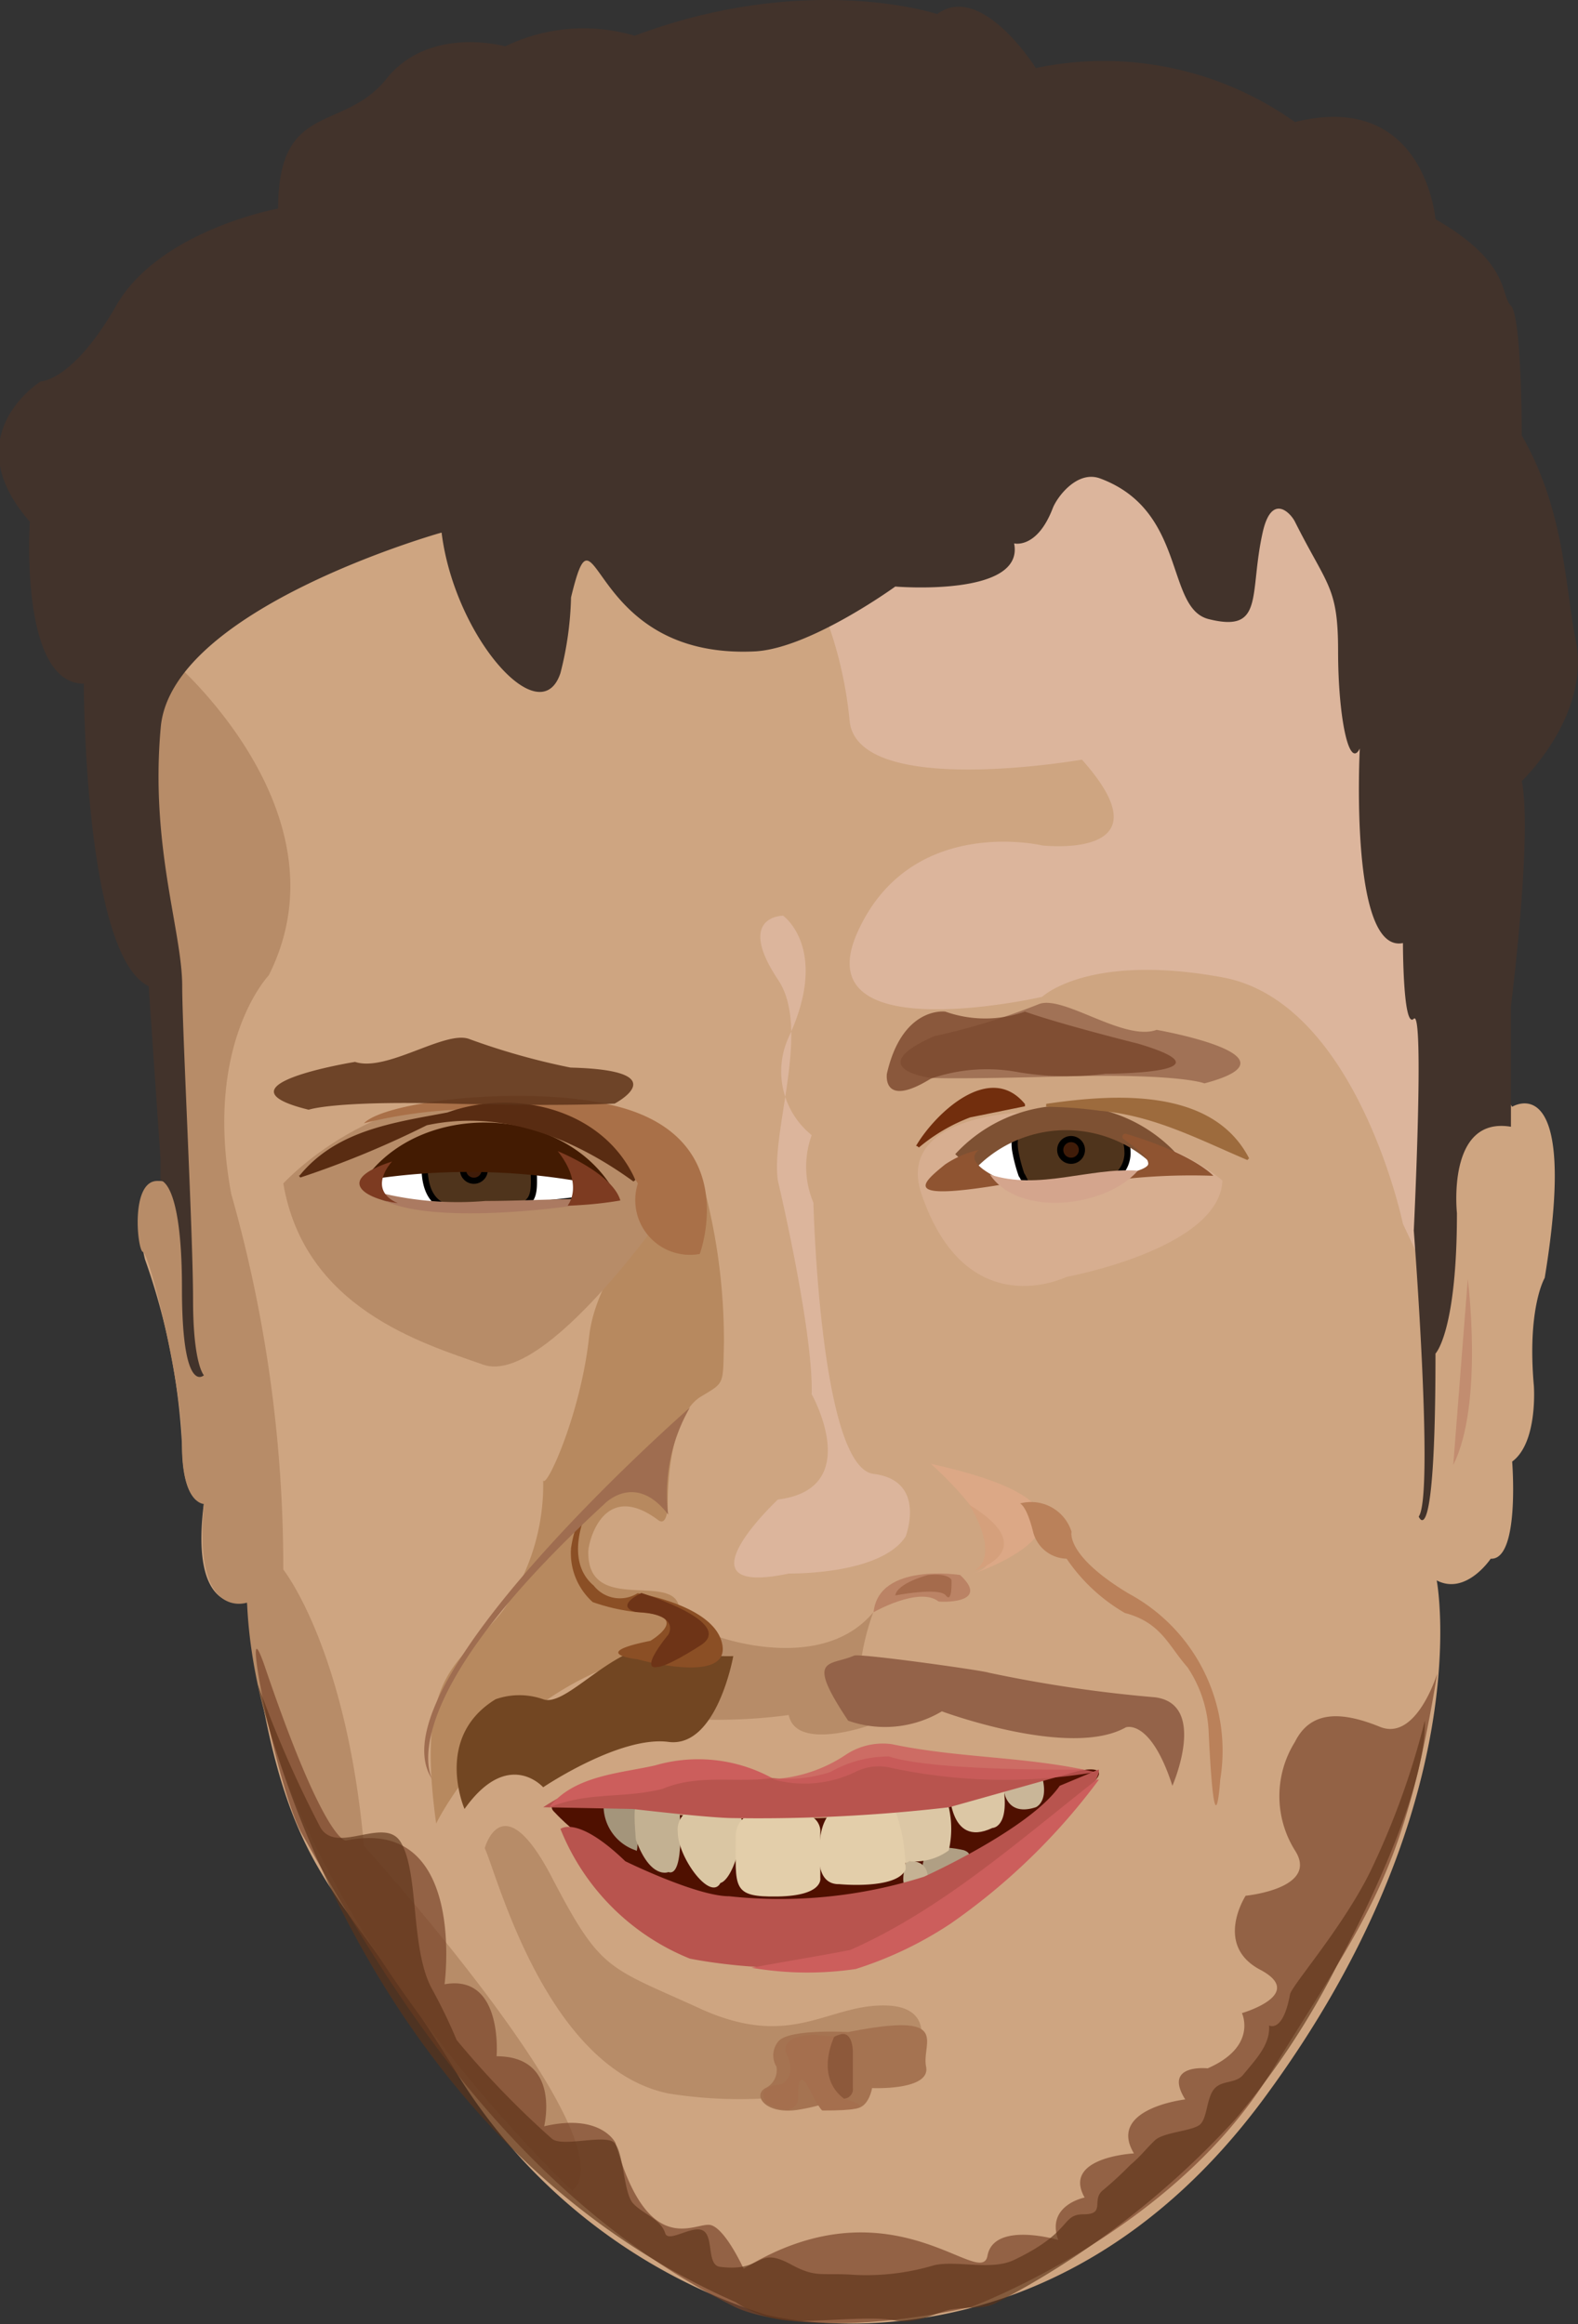<svg id="Layer_1" data-name="Layer 1" xmlns="http://www.w3.org/2000/svg" viewBox="0 0 64 94.27"><rect x="0" y="0" width="64" height="94.27" fill="#333333" stroke="none"/><defs><style>.cls-1{fill:#cea581;}.cls-2{fill:#b7895f;}.cls-3{fill:#b78c68;}.cls-4{fill:#d7ae90;}.cls-5{fill:#a97048;}.cls-6{fill:#dcb59c;}.cls-7{fill:#42332b;}.cls-8{fill:#4f1000;}.cls-9{fill:#b09f84;}.cls-10{fill:#c5b294;}.cls-11{fill:#a4957b;}.cls-12{fill:#c9b698;}.cls-13{fill:#dcc7a5;}.cls-14{fill:#c3b192;}.cls-15{fill:#dac6a3;}.cls-16{fill:#e3ceaa;}.cls-17{fill:#b8544e;}.cls-18,.cls-42{opacity:0.79;}.cls-19{fill:#cc5e5c;}.cls-20{fill:#724622;}.cls-21,.cls-41{fill:#946349;}.cls-22,.cls-42{fill:#78452a;}.cls-22{opacity:0.69;}.cls-23,.cls-34{fill:#5d3319;}.cls-23{opacity:0.65;}.cls-24{fill:#a57351;}.cls-25{fill:#8d593b;}.cls-26{fill:#a56f4e;}.cls-27,.cls-35{fill:#fff;}.cls-27,.cls-28,.cls-29{stroke:#000;stroke-width:0.25px;}.cls-27,.cls-28,.cls-29,.cls-36{stroke-miterlimit:10;}.cls-28{fill:#4f341c;}.cls-29{fill:#401c09;}.cls-30{fill:#431b02;}.cls-31{fill:#ab7a61;}.cls-32{fill:#592c12;}.cls-33{fill:#7d3b21;}.cls-34{opacity:0.85;}.cls-36{fill:none;stroke:#7e5133;}.cls-37{fill:#8f5431;}.cls-38{fill:#722e0d;}.cls-39{fill:#9d6b3d;}.cls-40{fill:#d4a58d;}.cls-41{opacity:0.76;}.cls-43{fill:#bb8365;}.cls-44{fill:#a56b4c;}.cls-45{fill:#dca886;}.cls-46{fill:#d5a07c;}.cls-47{fill:#ba815a;}.cls-48{fill:#8b4f25;}.cls-49{fill:#9f6d50;}.cls-50{fill:#6e3417;}.cls-51{fill:#c28d70;}</style></defs><path class="cls-1" d="M530.43,345.26s-4.93-10.47,11.33-12.54,26.29-2.63,26.29-2.63,6.41-.86,8,1.76,4.28,5.43,4.75,17.52l4.38,6.64s2.74-1.71,1.32,6.94c0,0-.72,1.21-.44,4.38,0,0,.17,2.3-.88,3.07,0,0,.32,4-.87,3.94,0,0-1,1.5-2.19.88,0,0,1.76,9.13-7,21S554.9,405,554.9,405a22.88,22.88,0,0,1-12.7-10.08c-5.06-8.21-6.87-7.3-8.33-18.84,0,0-2.36.78-1.75-4,0,0-.83.11-.88-2.19a26.45,26.45,0,0,0-1.51-7.69s-.88-3.41.8-3.16C530.53,359.11,531.06,349.76,530.43,345.26Z" transform="translate(-523.85 -311.12)"/><path class="cls-2" d="M545.88,371.16a8.81,8.81,0,0,1-1.6,5.24c-1.75,2.27-3.61,2.4-2.74,8.68,0,0,3.46-7.18,11.61-7.23a2.79,2.79,0,0,1-1.79-1.67c-.41-1.21-3.68.36-3.65-2.12,0-.41.62-2.94,2.83-1.29.33.25.39-.37.39-.62,0-1.78.37-3.79,1.34-4.38s.9-.44.94-2.16a24.16,24.16,0,0,0-.94-6.8c-.14-.24-4.16,3.11-4.53,6.55C547.4,368.48,546,371.53,545.88,371.16Z" transform="translate(-523.85 -311.12)"/><path class="cls-3" d="M543.51,386.08c.48,1,2.48,8.92,7.45,9.95a18.39,18.39,0,0,0,9.95-1.18s1.24-2.33-1.13-2.39-3.81,1.83-7.55.12-4-1.48-6-5.32S543.51,386.08,543.51,386.08Z" transform="translate(-523.85 -311.12)"/><path class="cls-4" d="M573.43,359s-2.7-2.41-8.21-2.75c0,0-5.06.13-4,3.29,1.83,5.38,5.88,3.37,5.88,3.37S573.31,361.78,573.43,359Z" transform="translate(-523.85 -311.12)"/><path class="cls-3" d="M535.34,359.12s4.32-4.75,10.37-3.11,5.25,4.08,5.25,4.08-5,7.26-7.51,6.38S536.2,364.17,535.34,359.12Z" transform="translate(-523.85 -311.12)"/><path class="cls-5" d="M549.72,359.12a2.22,2.22,0,0,0,2.51,2.86s1.55-4.13-2.52-5.72c-3.24-1.27-10.13-.59-11.1.42C538.61,356.68,547,354.36,549.72,359.12Z" transform="translate(-523.85 -311.12)"/><path class="cls-3" d="M530.83,337.9s7.25,6.16,3.92,12.78c0,0-2.66,2.78-1.52,8.87a55.55,55.55,0,0,1,2.11,15.23s2.55,3.19,3.27,11.2c0,0,10.87,12,8.45,14,0,0-12.68-11.81-13.19-23.86,0,0-2.21.78-1.75-4,0,0-.9,0-.89-2.43s-1.33-7.74-1.58-7.79-.57-3.37.88-2.82-.71-16.06-.71-16.06S528.84,339.24,530.83,337.9Z" transform="translate(-523.85 -311.12)"/><path class="cls-3" d="M553,377.51s4.18,1.51,6.27-1c0,0-1.17,3-.13,4.58,0,0-3,1.08-3.3-.41a21.81,21.81,0,0,1-3.26.19C551.66,380.78,553,377.51,553,377.51Z" transform="translate(-523.85 -311.12)"/><path class="cls-6" d="M555.61,348.26s-1.93,0-.21,2.59c1.36,2-.3,6.14,0,8.16,0,0,1.44,6.08,1.37,8.66,0,0,2.16,3.83-1.37,4.27,0,0-4.27,4,.45,3,0,0,3.71.07,4.73-1.5,0,0,.88-2.27-1.3-2.54s-2.44-11-2.44-11a3.77,3.77,0,0,1-.07-2.74,3.32,3.32,0,0,1-.92-4C557.5,349.59,555.61,348.26,555.61,348.26Z" transform="translate(-523.85 -311.12)"/><path class="cls-6" d="M580.75,360.76s-1.87-9-7.32-10-7.31.79-7.31.79-9.64,2.21-7.5-2.6,7.5-3.54,7.5-3.54,5.26.61,1.61-3.48c0,0-9.08,1.59-9.42-1.56a16.59,16.59,0,0,0-1.37-5.2L568,328.4l12.51,1.91,3,21.72-1.43,11.55Z" transform="translate(-523.85 -311.12)"/><path class="cls-7" d="M532.12,366.9s-.44-.44-.44-3.07-.44-10.95-.44-12.71c0-2.23-1.31-5.69-.87-10.51s11.39-7.89,11.39-7.89c.52,4.22,4,8.17,4.82,5.7a13.48,13.48,0,0,0,.43-3.07c1.08-4.46.55,2.52,7.45,2.19,2.23-.11,5.7-2.63,5.7-2.63s5.26.44,4.82-1.75c0,0,.92.24,1.56-1.41.17-.46,1-1.58,1.94-1.22,3.51,1.31,2.63,5.26,4.39,5.7,2.28.57,1.63-1,2.19-3.51.36-1.62,1.13-.8,1.31-.44,1.32,2.63,1.75,2.63,1.75,5.26s.44,4.82.88,3.94c0,0-.44,8.33,1.75,7.89,0,0,0,3.51.44,3.07s0,8.59,0,8.59.83,10.75.2,11.6c0,0,.68,1.71.68-6.61,0,0,.87-.88.87-5.7,0,0-.43-3.94,2.19-3.5v-4.89s.88-6.94.44-9.13c0,0,2.8-2.66,2.19-5.7-.44-2.19-.44-5.26-2.19-8.32,0,0,0-4.82-.44-5.26s0-1.75-3.06-3.51c0,0-.44-5.25-5.7-3.94a13.38,13.38,0,0,0-10.51-2.19s-2.2-3.51-4-2.19c0,0-5.26-1.75-12.27.88a7.29,7.29,0,0,0-5.25.43s-3.07-.87-4.82,1.32-4.39.87-4.39,5.26c0,0-4.81.87-6.57,3.94s-3.06,3.07-3.06,3.07-3.51,2.19-.44,5.69c0,0-.44,6.57,2.19,6.57,0,0,0,11,2.63,12.27l.48,7,0,.88s.87,0,.87,4.38S532.12,366.9,532.12,366.9Z" transform="translate(-523.85 -311.12)"/><path class="cls-8" d="M546.36,384.64s8.68,9.68,21.91-1.31c0,0,1-1-2.12,0,0,0-3,1.37-9.06,1.53s-7.45-.44-7.45-.44S545.45,383.81,546.36,384.64Z" transform="translate(-523.85 -311.12)"/><path id="Bottom-rear" class="cls-9" d="M561.47,386.17s-.86,1.67.88.88c0,0,1.3-.62.61-.88C563,386.17,561.88,385.9,561.47,386.17Z" transform="translate(-523.85 -311.12)"/><path id="Bottom-front" class="cls-10" d="M560.6,386.61s1-.18.87.88l-.87.14S560.34,387.63,560.6,386.61Z" transform="translate(-523.85 -311.12)"/><path id="Top-outer-left" class="cls-11" d="M548.33,384.42a1.91,1.91,0,0,0,1.31,1.75s.15.33,0-1.75Z" transform="translate(-523.85 -311.12)"/><path id="Top-outer-right" class="cls-12" d="M564.54,383.55s0,1.3,1.32.87c0,0,.48-.19.29-1.09A2.91,2.91,0,0,0,564.54,383.55Z" transform="translate(-523.85 -311.12)"/><path id="Top-right" class="cls-13" d="M562.35,383.55s-.07,2.57,1.75,1.71c0,0,.71,0,.44-1.71C564.54,383.55,563.3,383.57,562.35,383.55Z" transform="translate(-523.85 -311.12)"/><path id="Top-left" class="cls-14" d="M551.4,384.42s.26,2.86-.44,2.63c0,0-.72.32-1.32-1.31,0,0-.12-1.31,0-1.32h1.76Z" transform="translate(-523.85 -311.12)"/><path id="Top-left-center" class="cls-15" d="M552.28,384.44a.89.89,0,0,0-.94,1c0,1,1.32,2.82,1.73,2.05,0,0,.49-.05.86-1.84S552.28,384.44,552.28,384.44Z" transform="translate(-523.85 -311.12)"/><path id="Top-right-center" class="cls-13" d="M560.2,384.42s-.26,2.72.53,2.19a2.34,2.34,0,0,0,1.6-.44,3.9,3.9,0,0,0,0-1.75A3.17,3.17,0,0,0,560.2,384.42Z" transform="translate(-523.85 -311.12)"/><path class="cls-16" d="M555.37,384.6s-1.66-.27-1.68,1c0,2.09-.18,2.47,1.7,2.44s1.73-.75,1.73-.75v-1.84S557.27,384.41,555.37,384.6Z" transform="translate(-523.85 -311.12)"/><path id="Right" class="cls-16" d="M557.93,384.39s-.86.17-.84,1.78c0,0-.2,1.39.8,1.37,0,0,2.35.23,2.69-.6a7.24,7.24,0,0,0-.42-2.39C560,384.06,557.93,384.39,557.93,384.39Z" transform="translate(-523.85 -311.12)"/><path id="Lower_Lip" data-name="Lower Lip" class="cls-17" d="M568.41,382.89s.38.66-3.87,4.16a14.1,14.1,0,0,1-4.38,3.07c-3.14,1.52-8.33.44-8.33.44a9.47,9.47,0,0,1-5.25-5.26s.67-.58,2.63,1.31c0,0,2.89,1.42,4.21,1.42a19.31,19.31,0,0,0,7.9-.79s4.29-1.93,5.51-3.69Z" transform="translate(-523.85 -311.12)"/><path id="Upper_Lip" data-name="Upper Lip" class="cls-17" d="M545.88,384.42l3.63.07s3.14.37,4.08.37a66.66,66.66,0,0,0,8.76-.44l5.45-1.53s-6,.09-7.9-.53a4.8,4.8,0,0,0-2.37.63,5.61,5.61,0,0,1-3.07.12s-2.7-.72-3.73-.22S548.32,382.82,545.88,384.42Z" transform="translate(-523.85 -311.12)"/><g class="cls-18"><path class="cls-19" d="M568.24,383a21.9,21.9,0,0,1-8.35-.2,2.07,2.07,0,0,0-1.35.19,4.77,4.77,0,0,1-3.37.29,5.89,5.89,0,0,0,3-1,2.71,2.71,0,0,1,1.84-.42c2.76.58,5.46.49,8.19,1.12Z" transform="translate(-523.85 -311.12)"/></g><path class="cls-19" d="M568.42,383.3a25.82,25.82,0,0,1-6,5.83,15.25,15.25,0,0,1-3.86,1.85,13.33,13.33,0,0,1-4.23-.05c1.33-.25,2.72-.47,4-.72,3.7-1.63,6.84-4.43,10-6.91Z" transform="translate(-523.85 -311.12)"/><path class="cls-19" d="M546.12,384.43c1-1.31,2.94-1.39,4.31-1.71a6.26,6.26,0,0,1,4.74.52c-1.51.2-3-.18-4.46.44-1.65.4-3,.1-4.59.75Z" transform="translate(-523.85 -311.12)"/><path class="cls-20" d="M542.69,384.49s-1.27-2.9,1.26-4.45a2.91,2.91,0,0,1,1.93,0c1,.37,3.09-2.58,5.08-2.11a8.09,8.09,0,0,0,2.63.36s-.66,3.74-2.63,3.48-5.08,1.84-5.08,1.84S544.46,382,542.69,384.49Z" transform="translate(-523.85 -311.12)"/><path class="cls-21" d="M558.49,378.27c-1,.44-2,0-.24,2.64a4.5,4.5,0,0,0,3.8-.38s5.19,1.93,7.46.65c0,0,1-.38,1.89,2.37,0,0,1.45-3.32-.71-3.59a54.58,54.58,0,0,1-6.75-1C563.7,378.87,558.71,378.17,558.49,378.27Z" transform="translate(-523.85 -311.12)"/><path class="cls-22" d="M582.14,379s-.84,2.76-2.32,2.16-2.79-.72-3.45.61a4.15,4.15,0,0,0,0,4.4c1,1.55-2,1.84-2,1.84s-1.3,2,.59,3-.74,1.76-.74,1.76.65,1.35-1.39,2.24c0,0-1.83-.2-.91,1.26,0,0-3.18.37-2.08,2.19,0,0-2.93.15-2,1.79,0,0-1.58.31-1.07,1.72,0,0-2.61-.77-2.87.64s-3.9-3.16-9.89.53c0,0-.72-1.59-1.32-1.77s-2.53,1.49-3.88-3.34c0,0-.58-1.21-2.89-.67,0,0,.7-2.84-1.93-2.84,0,0,.28-3.35-2.11-2.92,0,0,.93-6.84-4-5.83,0,0-.83.17-3.27-7-1.12-3.3.46,4.91,1.48,6.72,3.23,5.73,8.25,14.54,17.57,19.2,0,0,2.77,1.48,9.57,0,0,0,8.15-3,12.14-9.48S580.79,387.21,582.14,379Z" transform="translate(-523.85 -311.12)"/><path class="cls-23" d="M534.31,379.44s3.65,18.12,19.37,25.05a4.78,4.78,0,0,0,1.72.7c.93.22,3.64-.19,4.76.05.85.18,1.73-.37,2.28-.45.9-.14,1.25,0,1.78-.25a35,35,0,0,0,9.7-7.43,32.08,32.08,0,0,0,4.26-6.48s3.54-6.42,3.46-9.73a31.83,31.83,0,0,1-2.24,6.18c-1.14,2.28-3.16,4.57-3.23,4.93-.29,1.59-.85,1.26-.85,1.26.06.77-.55,1.39-1.05,2-.3.37-.86.21-1.17.57s-.28,1.12-.55,1.42-1.49.32-1.86.67-.56.63-1,1a14.53,14.53,0,0,1-1.08,1c-.54.4.12,1-.81,1s-.43.71-2.82,1.85c-.93.45-2.35,0-3.26.22a9.56,9.56,0,0,1-3.47.37c-1.12-.05-1.36.11-2.29-.39-1.47-.81-1.08.31-2.91.08-.54-.07-.25-1.19-.67-1.46s-1.42.51-1.55.1c-.18-.58-.92-.79-1.31-1.22s-.37-2.14-.78-2.47-2.11.21-2.51-.15a36.07,36.07,0,0,1-3.86-4,21.19,21.19,0,0,0-1-2.07c-.89-1.64-.51-4.67-1.26-5.94-.64-1.11-2.62.53-3.27-.62A45.64,45.64,0,0,1,534.31,379.44Z" transform="translate(-523.85 -311.12)"/><path class="cls-24" d="M558.25,393.54s-2.47-.15-2.85.4a.88.88,0,0,0-.06,1,.81.81,0,0,1-.44.87c-.55.29,0,1.09,1.32.88s1.18-.47,2-.12,1-.76,1-.76,2.39.11,2.19-.87S562.52,392.69,558.25,393.54Z" transform="translate(-523.85 -311.12)"/><path class="cls-25" d="M558,393.62s-.69.12-.65.62-.68,1.22.65,2a.39.39,0,0,0,.44-.44v-1.45S558.45,393.57,558,393.62Z" transform="translate(-523.85 -311.12)"/><path class="cls-26" d="M556.86,393.65l.83.07s-.82,1.62.4,2.53c0,0,1.91.48-.88.47,0,0-.06.06-.56-.91s-.43.44-.43.44-.08.86-1.28.17c0,0-.55-.67.6-.76,0,0,.64-.3.24-1.16S556.86,393.65,556.86,393.65Z" transform="translate(-523.85 -311.12)"/><path class="cls-27" d="M538.69,359.23a6.64,6.64,0,0,1,9.42.44S540.32,360.89,538.69,359.23Z" transform="translate(-523.85 -311.12)"/><path class="cls-28" d="M541.91,360.07l.49,0c.61,0,1.18,0,1.78,0l.56,0c.87-.09.76-.75.76-1.44a3.68,3.68,0,0,0-.14-.75c-.19-.1-.13-.05-.43-.13a4.09,4.09,0,0,0-.81-.14c-.15,0-.79,0-1.15,0s-.15,0-.73.07c-.09,0-.21,0-.63.11l-.19.05-.28.1a1.15,1.15,0,0,0-.07.5C541.07,359.08,541.22,359.82,541.91,360.07Z" transform="translate(-523.85 -311.12)"/><circle class="cls-29" cx="19.22" cy="47.45" r="0.44"/><path class="cls-30" d="M538.61,359c2.29-3.28,8-3.08,10.07.3a26.38,26.38,0,0,0-10.07-.3Z" transform="translate(-523.85 -311.12)"/><path class="cls-31" d="M538.69,359c0,.23.21.36.38.45a13.38,13.38,0,0,0,4.47.38c1.54,0,3.7-.12,5.23-.1-1.72.42-9.63,1.42-10.08-.73Z" transform="translate(-523.85 -311.12)"/><path class="cls-32" d="M536,358.8c1.52-1.86,3.85-2.15,6-2.56,2.78-1,6.35-.12,7.62,2.74l-.08.06c-2.45-1.78-5.35-2.93-8.38-2.28a38.65,38.65,0,0,1-5.13,2.12l-.06-.08Z" transform="translate(-523.85 -311.12)"/><path class="cls-33" d="M546.47,357.81s2.22.89,2.54,2a15.11,15.11,0,0,1-2.14.21S547.57,359.2,546.47,357.81Z" transform="translate(-523.85 -311.12)"/><path class="cls-33" d="M539.75,358.23s-1.06,1.12.23,1.69C538.69,359.75,537.36,359,539.75,358.23Z" transform="translate(-523.85 -311.12)"/><path class="cls-34" d="M542.85,353.25c-1-.32-3.33,1.36-4.6.94,0,0-5.92.95-1.88,1.94,0,0,1-.37,5.63-.25s6.78,0,6.78,0,2.57-1.35-1.79-1.46A28.08,28.08,0,0,1,542.85,353.25Z" transform="translate(-523.85 -311.12)"/><path class="cls-35" d="M570.73,358.47a4,4,0,0,0-1.86-1.46,5.86,5.86,0,0,0-5.74,1.12S564.1,360.39,570.73,358.47Z" transform="translate(-523.85 -311.12)"/><path class="cls-28" d="M565.28,358.77c.1.12.18.46.34.45h.89a4.83,4.83,0,0,0,.52,0,4.27,4.27,0,0,0,.7-.07,1,1,0,0,0,.61-.12c.83-.07.79-.23.89-.29a1.24,1.24,0,0,0,.35-.84c0-.89-.48-1.51-2.11-1.45-1.27.05-2.64-.19-2.45,1.31A6.26,6.26,0,0,0,565.28,358.77Z" transform="translate(-523.85 -311.12)"/><circle class="cls-29" cx="43.44" cy="46.64" r="0.44"/><path class="cls-36" d="M571.15,358.2a5.61,5.61,0,0,0-8.19.07" transform="translate(-523.85 -311.12)"/><path class="cls-37" d="M569.53,357.11a.12.12,0,0,0-.11.21c.44.33,1,.7,1,1s-1.49.53-2.36.81a25.2,25.2,0,0,1,5-.32S572.29,357.94,569.53,357.11Z" transform="translate(-523.85 -311.12)"/><path class="cls-37" d="M563.55,357.76a4,4,0,0,0-1.37.59c-1,.81-1.82,1.53,2.63.76C564.81,359.11,562.76,358.35,563.55,357.76Z" transform="translate(-523.85 -311.12)"/><path class="cls-38" d="M561,357.6c.78-1.33,3-3.44,4.42-1.7l0,.09-2.22.45a7.16,7.16,0,0,0-2.08,1.22l-.08-.06Z" transform="translate(-523.85 -311.12)"/><path class="cls-39" d="M566.29,355.89c2.73-.4,6.73-.68,8.22,2.21l-.07.07c-2-.85-3.8-1.81-6-2a17.16,17.16,0,0,0-2.16-.16v-.1Z" transform="translate(-523.85 -311.12)"/><path class="cls-40" d="M564,358.76c2,.65,4-.29,6-.16-1.28,1.48-4.82,1.92-6,.16Z" transform="translate(-523.85 -311.12)"/><path class="cls-41" d="M566,351.84c1-.36,3.44,1.53,4.76,1.05,0,0,6.11,1.07,1.94,2.17,0,0-1-.41-5.82-.28s-5.34.05-5.34.05-2.74-.38.19-1.68A27,27,0,0,0,566,351.84Z" transform="translate(-523.85 -311.12)"/><path class="cls-42" d="M565.42,352.15a4.82,4.82,0,0,1-3.23,0s-1.74-.24-2.37,2.52c0,0-.21,1.43,1.78.2a6.94,6.94,0,0,1,3.62-.25,12.12,12.12,0,0,0,3.47.05s5.41,0,1.32-1.22C570,353.45,566.85,352.66,565.42,352.15Z" transform="translate(-523.85 -311.12)"/><path id="Lnosetral-outer" class="cls-43" d="M562.79,375s-3.3-.52-3.51,1.51c0,0,1.84-1.05,2.63-.44C561.91,376.1,564.08,376.2,562.79,375Z" transform="translate(-523.85 -311.12)"/><path id="Lnosetrail-inner" class="cls-44" d="M561.49,375s-1.25.32-1.33.83c0,0,1.78-.35,2.05,0s.23-.63.23-.63S562.35,374.92,561.49,375Z" transform="translate(-523.85 -311.12)"/><path class="cls-45" d="M561.6,370.49s4.26,3.72,1.64,4.48C563.24,375,570.69,372.49,561.6,370.49Z" transform="translate(-523.85 -311.12)"/><path id="Louter-shadow" class="cls-46" d="M563.16,372.15s1.3,2,.22,2.67C563.38,374.82,566.19,374,563.16,372.15Z" transform="translate(-523.85 -311.12)"/><path id="Ldimple" class="cls-47" d="M565.22,372.1a1.72,1.72,0,0,1,2.09,1.15s-.26.95,2.31,2.5a7.24,7.24,0,0,1,3.72,7.55s-.22,3.33-.47-1.94a5.09,5.09,0,0,0-.86-2.62c-.78-.88-1.06-1.81-2.54-2.2a7.24,7.24,0,0,1-2.36-2.2,1.44,1.44,0,0,1-1.36-1.09C565.48,372.17,565.22,372.1,565.22,372.1Z" transform="translate(-523.85 -311.12)"/><path class="cls-48" d="M547.67,372.37s-1,2,.26,3.06a1.35,1.35,0,0,0,1.78.31s3.18.5,3.44,2.11-3.44.57-3.44.57-2.07-.23.52-.75c0,0,1.57-.93-.15-1.13a8,8,0,0,1-2.19-.44,2.67,2.67,0,0,1-.88-2.19C547.2,372.63,547.67,372.37,547.67,372.37Z" transform="translate(-523.85 -311.12)"/><path class="cls-49" d="M551.83,368.21s-13,11.36-10.44,15.09c0,0-1.91-3,6.94-11.15,0,0,1.26-1.38,2.62.4A7,7,0,0,1,551.83,368.21Z" transform="translate(-523.85 -311.12)"/><path class="cls-50" d="M549.86,375.73s3.86,1.19,2.41,2.12-1.75.88-1.75.88-.81.24.44-1.32c0,0,.52-.83-1.32-.91C549.64,376.5,548.73,376.32,549.86,375.73Z" transform="translate(-523.85 -311.12)"/><path class="cls-51" d="M583.38,363s.65,5.07-.59,7.54" transform="translate(-523.85 -311.12)"/></svg>